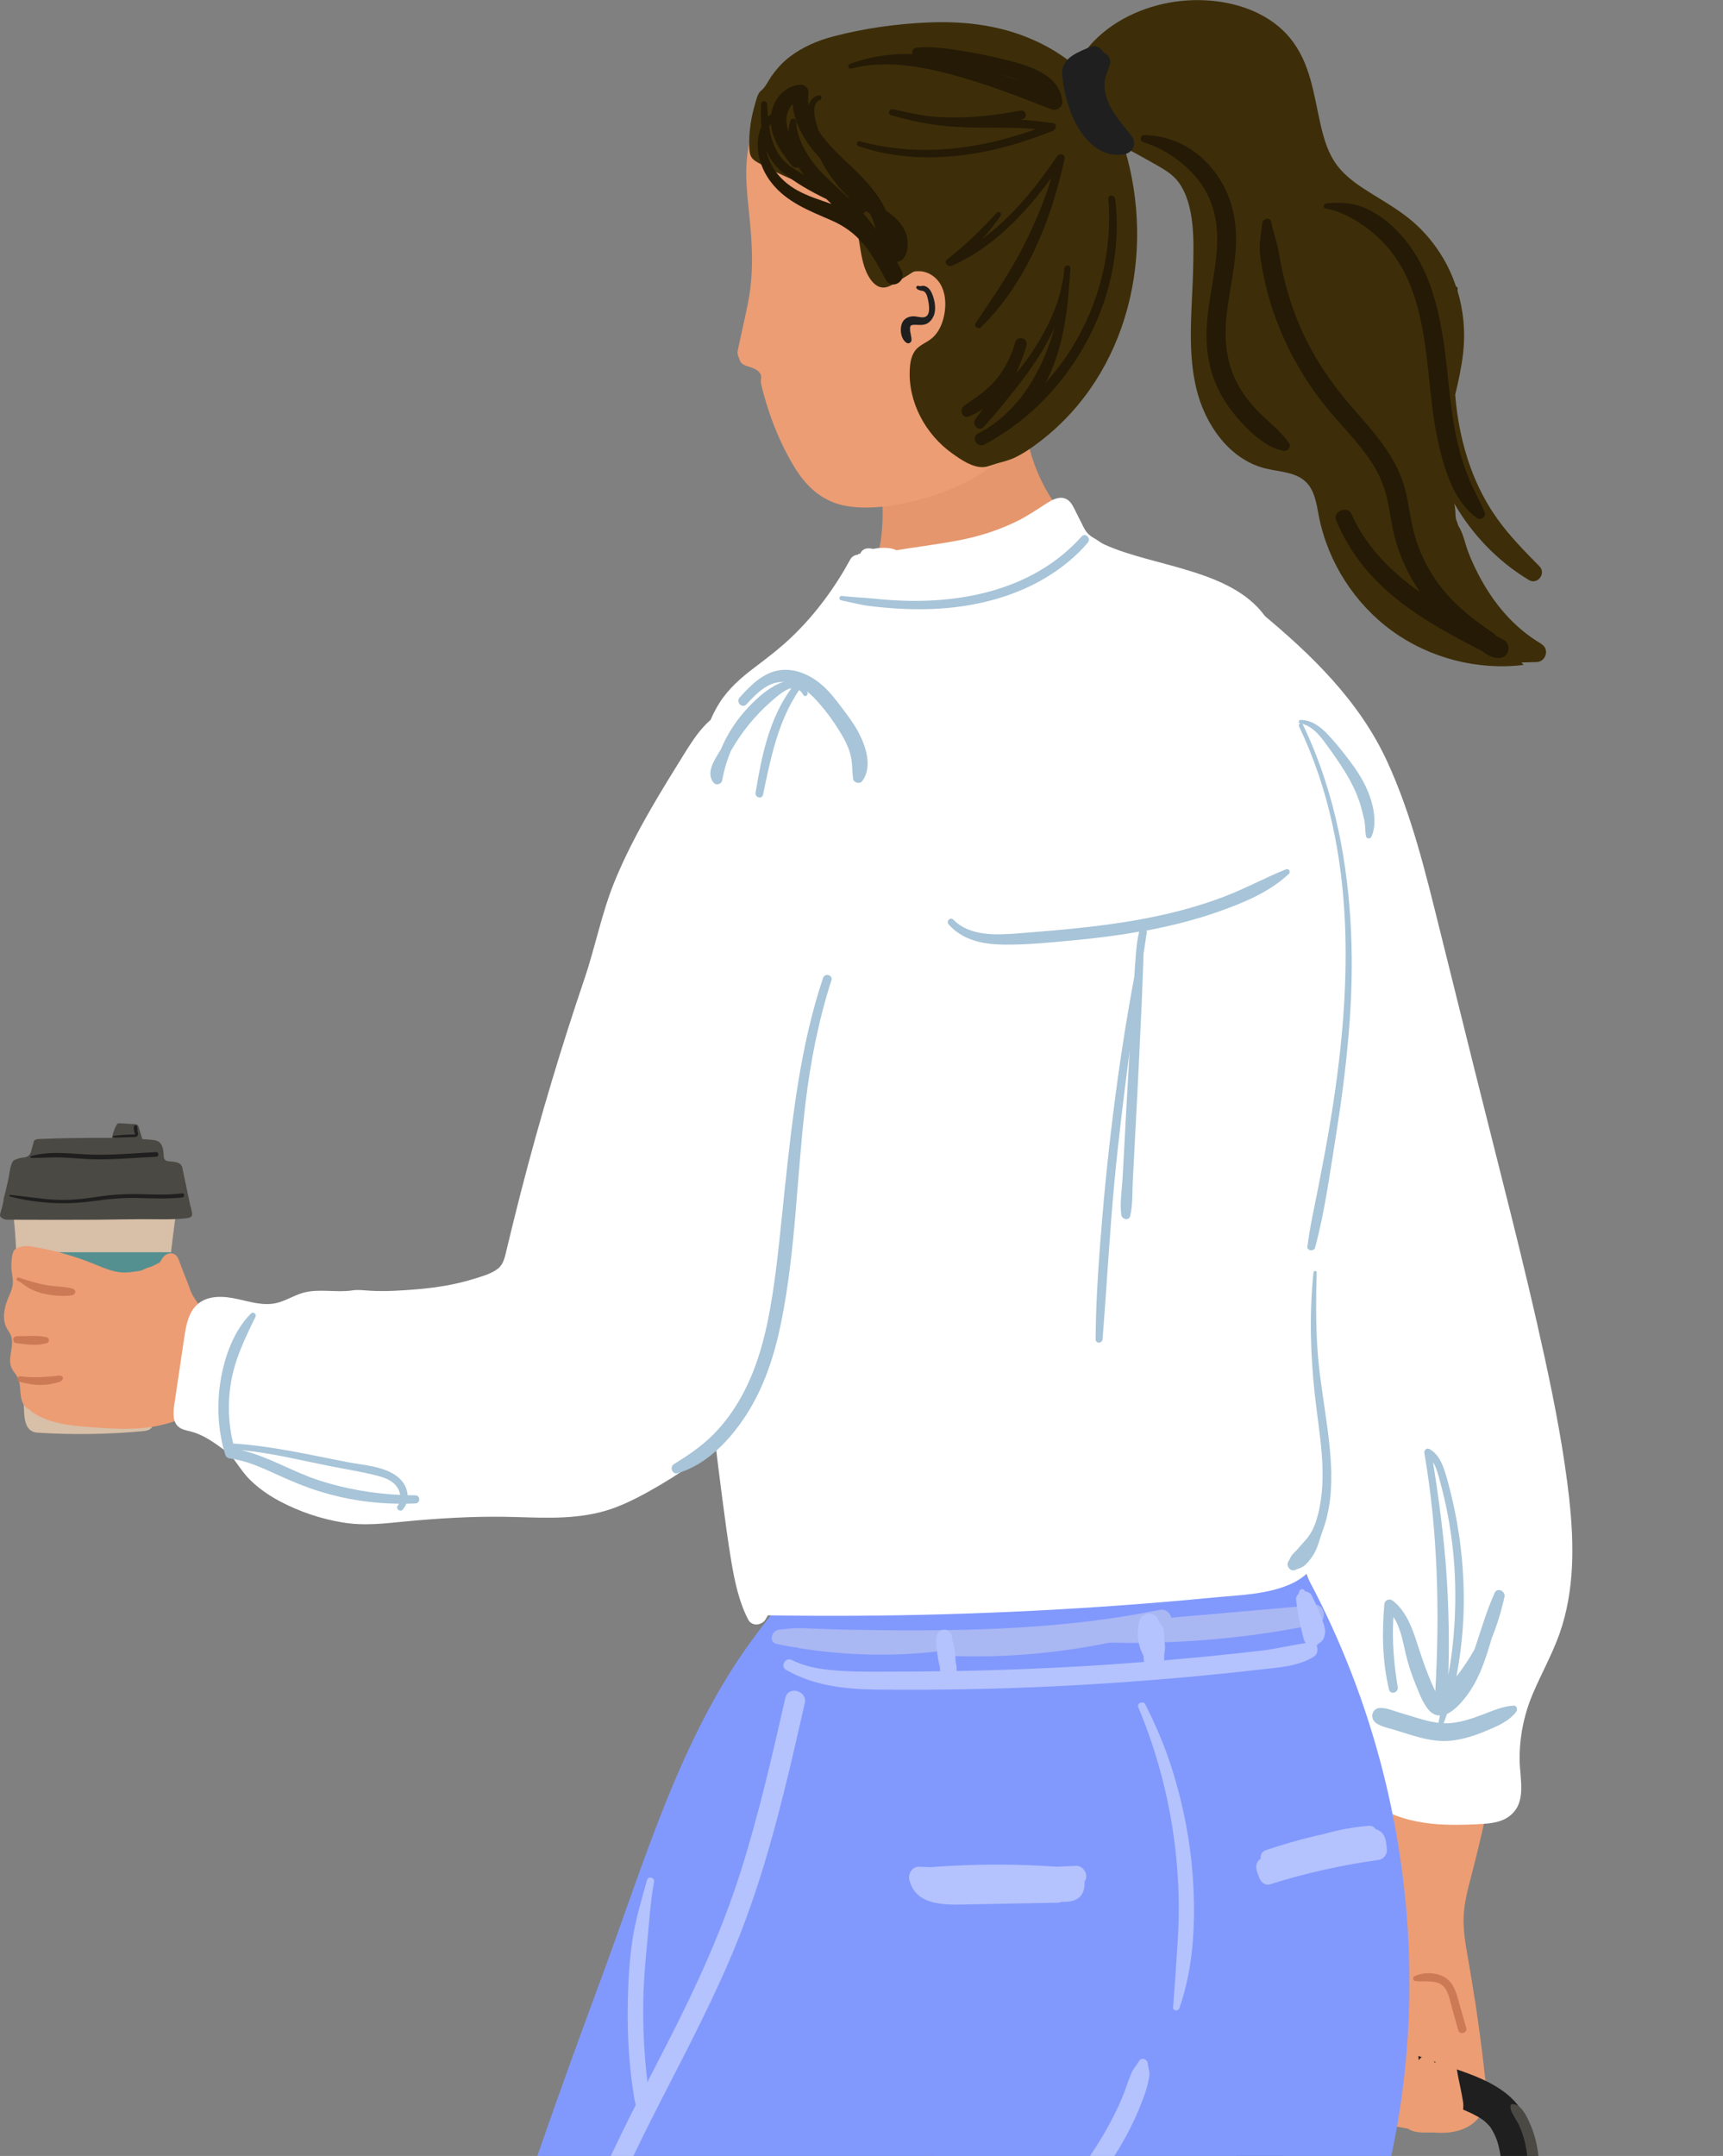 <svg width="422" height="528" viewBox="0 0 422 528" fill="none" xmlns="http://www.w3.org/2000/svg">
<rect x="0" y="0" width="422" height="528" fill="#808080" stroke="none"/>
<g clip-path="url(#clip0_215_154)">
<path d="M361.211 489.734C360.711 486.45 360.173 483.167 359.597 479.896C358.982 476.395 358.329 472.868 358.482 469.315C358.636 465.763 359.597 462.3 360.494 458.862C361.659 454.412 362.723 449.936 363.709 445.434C364.196 443.215 364.657 440.983 365.093 438.752C365.311 437.623 365.439 436.443 365.746 435.34C366.284 433.442 365.849 431.544 364.798 429.812C362.172 425.452 356.317 424.772 351.385 423.515C348.221 422.707 344.672 421.54 341.905 423.258C340.854 423.913 340.06 424.926 339.355 425.939C336.921 429.402 335.051 433.25 333.795 437.29C333.155 439.329 332.681 441.42 332.373 443.536C332.219 444.587 332.104 445.652 332.027 446.716C331.963 447.678 332.181 448.666 332.283 449.641C332.386 450.692 332.514 451.757 332.629 452.809C333.078 456.964 333.539 461.12 333.987 465.275C334.192 467.122 334.244 469.072 334.782 470.854C335.166 472.15 335.384 473.15 335.166 474.522C333.68 484.155 332.04 493.71 332.078 503.496C332.091 507.92 332.437 512.435 334.128 516.539C334.525 517.514 335.025 518.502 335.858 519.156C336.793 519.9 338.023 520.118 339.201 520.323C341.559 520.733 343.929 521.144 346.286 521.554C349.117 522.041 351.987 522.542 354.844 522.247C357.701 521.952 360.583 520.759 362.3 518.45C362.774 517.822 363.017 517.322 363.632 516.873C364.273 516.411 364.452 515.821 364.375 515.013C363.568 506.561 362.518 498.134 361.237 489.746L361.211 489.734Z" fill="#EC9D74"/>
<path d="M302.19 556.209C302.164 552.977 302.216 549.732 302.254 546.5C302.331 540.459 302.382 534.367 302.792 528.339C303.176 522.798 304.06 517.257 306.687 512.307C309.403 507.189 314.143 503.521 319.626 501.79C324.879 500.135 330.516 500.328 335.896 501.046C338.881 501.443 341.93 501.905 344.826 502.726C347.823 503.572 350.719 504.714 353.665 505.727C359.264 507.651 365.644 509.575 370.064 513.705C374.214 517.578 375.688 523.157 376.175 528.621C376.751 535.136 376.303 541.806 376.239 548.334C376.2 552.156 376.431 556.145 375.636 559.89C375.278 561.596 375.316 563.404 375.214 565.148C375.162 566.033 375.137 566.918 374.906 567.79C374.881 567.906 374.817 568.15 374.74 568.393C375.022 568.611 375.201 568.932 375.162 569.394C374.983 571.587 372.498 572.626 370.794 571.202C369.795 570.355 369.41 568.457 369.18 567.2C368.859 565.533 368.923 563.725 368.834 562.032C368.757 560.531 368.36 559.159 368.244 557.671C368.116 555.901 368.052 554.144 368.039 552.374C368.014 549.155 367.988 545.936 367.963 542.716C367.937 539.754 367.937 536.791 367.886 533.841C367.847 531.468 367.719 528.98 367.386 527.184C366.912 524.645 366.387 523.157 365.195 521.208C365.183 521.182 365.003 520.938 364.952 520.861C364.837 520.733 364.734 520.605 364.606 520.477C364.222 520.053 363.812 519.643 363.363 519.284C362.633 518.707 361.16 517.912 360.084 517.411C355.203 515.09 349.476 513.512 343.903 512.538C342.468 512.281 341.021 512.037 339.586 511.781C338.92 511.653 338.241 511.537 337.574 511.435C337.19 511.37 336.806 511.319 336.421 511.255C336.229 511.229 336.037 511.204 335.845 511.165C336.216 511.217 336.242 511.217 335.909 511.165C333.436 510.845 330.938 510.678 328.44 510.768C327.876 510.793 327.313 510.819 326.762 510.87C326.685 510.87 326.39 510.909 326.211 510.922C326.121 510.922 326.032 510.947 326.019 510.947C324.712 511.178 323.418 511.473 322.175 511.922C322.06 511.96 321.945 512.012 321.842 512.05C321.74 512.089 321.586 512.153 321.522 512.191C320.984 512.486 320.433 512.756 319.921 513.089C319.729 513.217 319.549 513.346 319.357 513.474C318.845 514.013 318.319 514.461 317.845 514.974C317.845 514.974 317.794 515.026 317.756 515.064C317.653 515.205 317.487 515.411 317.448 515.475C317.153 515.911 316.884 516.347 316.628 516.809C316.539 516.975 316.154 517.796 316.077 517.912C315.911 518.348 315.744 518.771 315.603 519.207C315.257 520.297 314.988 521.426 314.783 522.554C314.732 522.824 314.642 523.401 314.617 523.555C314.553 524.119 314.489 524.683 314.45 525.248C313.951 531.571 314.399 537.958 314.373 544.294C314.361 547.847 314.373 551.399 314.309 554.952C314.271 556.824 314.258 558.71 314.181 560.595C314.079 563.16 313.144 565.02 312.003 567.226C310.517 570.086 305.79 570.163 304.329 567.226C303.356 565.277 302.357 563.455 302.228 561.224C302.139 559.556 302.203 557.876 302.203 556.209H302.19Z" fill="#1F1F1F"/>
<path d="M377.225 541.331C377.225 539.869 377.199 538.407 377.199 536.945C377.174 533.815 377.148 530.673 376.751 527.556C376.418 524.991 375.79 522.49 374.74 520.118C373.984 518.399 372.639 515.321 370.422 515.282C370.153 515.282 369.974 515.5 369.948 515.757C369.858 516.783 370.499 517.732 370.999 518.578C371.562 519.54 372.1 520.502 372.51 521.554C373.471 523.991 373.958 526.594 374.201 529.198C374.458 531.956 374.458 534.726 374.483 537.483C374.483 538.856 374.509 540.215 374.522 541.588C374.522 542.78 374.342 544.076 375.29 544.948C375.636 545.269 376.174 545.281 376.533 544.948C377.52 544.012 377.263 542.575 377.251 541.318L377.225 541.331Z" fill="#4B4943"/>
<path d="M359.11 496.621C358.534 494.62 357.97 492.607 357.393 490.606C356.894 488.861 356.484 487.002 355.344 485.552C353.358 483.026 349.156 482.641 346.401 484.013C345.953 484.231 346.03 485.039 346.542 485.129C349.117 485.54 352.423 484.462 354.075 487.156C354.908 488.515 355.203 490.208 355.625 491.722C356.125 493.543 356.637 495.351 357.137 497.173C357.496 498.442 359.482 497.904 359.123 496.621H359.11Z" fill="#CB7A55"/>
<path d="M358.098 513.358C357.829 511.948 357.547 510.537 357.239 509.126C356.945 507.792 356.829 506.189 356.215 504.958C355.523 503.56 353.716 502.906 352.397 503.906C351.961 504.239 351.667 504.701 351.462 505.227C351.193 504.804 350.911 504.38 350.552 503.996C349.642 503.008 348.003 503.483 347.503 504.599C347.439 504.085 347.388 503.56 347.324 503.047C347.208 501.969 346.657 501.02 345.556 500.725C344.62 500.469 343.25 500.866 342.827 501.828C341.764 504.278 341.213 506.83 341.29 509.511C341.366 512.166 341.956 514.795 342.558 517.373C342.827 518.54 343.211 519.694 344.018 520.605C344.941 521.644 346.209 522.067 347.554 522.195C348.682 522.311 349.847 522.234 350.988 522.234C352.422 522.234 353.755 522.182 355.164 521.887C355.741 521.772 356.138 521.4 356.394 520.951C356.855 520.682 357.227 520.259 357.316 519.746C357.38 519.399 357.393 519.066 357.419 518.72C357.739 518.643 358.008 518.425 358.085 518.027C358.239 517.283 358.392 516.565 358.405 515.795C358.418 514.962 358.239 514.166 358.085 513.346L358.098 513.358Z" fill="#EC9D74"/>
<path d="M267.856 133.066C255.621 124.306 249.19 108.761 251.086 93.909C251.381 91.588 248.345 91.011 246.935 92.191C239.21 98.642 231.203 105.311 221.505 108.518C219.968 109.031 218.341 109.249 216.829 109.8C216.483 109.928 216.137 110.082 215.83 110.313C215.356 110.672 215.048 111.147 214.907 111.724C214.536 113.276 215.176 115.084 215.433 116.598C215.83 118.971 216.073 121.356 216.15 123.754C216.214 125.717 216.176 127.692 216.022 129.654C215.791 132.668 215.279 135.708 213.895 138.388C211.487 143.057 206.785 146.02 202.314 148.764C201.366 149.342 206.157 152.689 206.58 152.881C208.925 153.997 211.487 154.228 214.023 154.421C220.519 154.934 227.091 155.126 233.573 154.331C246.871 152.702 258.581 145.815 268.368 136.939C269.65 135.772 269.099 133.912 267.869 133.04L267.856 133.066Z" fill="#E5966D"/>
<path d="M242.977 10.414C239.518 9.478 236.008 8.311 232.484 7.824C228.654 7.298 224.849 7.093 220.98 7.336C213.306 7.824 205.786 9.85 198.701 12.787C197.318 13.364 195.985 14.031 194.896 15.109C193.628 16.366 192.859 18.02 191.681 19.341C187.645 23.881 184.827 29.127 183.52 35.091C181.957 42.158 183.251 49.007 183.84 56.074C184.302 61.589 184.391 67.168 183.482 72.644C183.238 74.132 182.918 75.594 182.598 77.069C182.213 78.814 181.842 80.545 181.458 82.289C181.265 83.161 181.073 84.034 180.894 84.893C180.753 85.534 180.535 86.214 180.702 86.868C180.779 87.176 180.932 87.471 181.035 87.779C181.176 88.138 181.253 88.535 181.522 88.83C182.137 89.51 183.213 89.728 184.033 90.01C184.122 90.036 184.199 90.074 184.289 90.1C185.391 90.51 186.672 91.383 186.403 92.704C186.262 93.383 186.403 93.96 186.556 94.64C186.761 95.487 186.979 96.333 187.223 97.167C187.568 98.398 187.94 99.604 188.337 100.809C189.951 105.619 192.04 110.288 194.704 114.61C197.459 119.073 201.174 122.562 206.414 123.742C216.535 126.025 233.407 120.984 241.311 115.264C256.569 104.195 261.041 87.638 266.87 69.694C270.034 59.947 271.943 49.096 270.175 38.887C269.253 33.578 266.972 28.601 263.885 24.202C260.233 18.995 256.147 14.903 250.087 12.543C248.024 11.735 245.872 11.171 243.72 10.607C243.476 10.543 243.233 10.479 242.99 10.414H242.977Z" fill="#EC9D74"/>
<path d="M276.094 38.708C275.504 36.476 274.813 34.257 274.005 32.09C272.289 27.447 269.88 23.022 266.575 19.315C262.104 14.288 256.159 10.761 249.869 8.491C242.797 5.951 235.149 5.194 227.68 5.489C219.789 5.797 211.615 6.926 203.98 8.952C200.252 9.94 196.613 11.505 193.513 13.839C191.668 15.224 190.131 16.956 188.824 18.854C188.107 19.892 187.594 21.098 186.672 21.97C186.454 22.175 186.223 22.342 186.044 22.573C185.467 23.33 185.224 24.471 184.955 25.369C184.302 27.511 183.866 29.704 183.648 31.936C183.52 33.334 183.469 34.745 183.52 36.155C183.546 37.015 183.635 37.913 184.122 38.618C184.507 39.169 185.096 39.516 185.685 39.849C189.529 42.042 193.564 43.889 197.753 45.351C198.637 45.659 199.573 45.903 200.367 46.416C200.918 46.775 201.392 47.224 201.955 47.557C203.672 48.571 205.466 49.238 206.913 50.674C207.131 50.892 207.349 51.123 207.554 51.367C211.41 56.01 209.732 63.41 213.178 68.373C213.87 69.374 214.869 70.297 216.086 70.413C217.214 70.515 218.277 69.9 219.25 69.31C220.263 68.694 221.275 68.078 222.287 67.463C222.774 67.168 223.26 66.796 223.786 66.552C224.106 66.411 224.516 66.437 224.862 66.424C226.681 66.334 228.449 67.258 229.628 68.617C229.858 68.874 230.063 69.156 230.242 69.451C231.524 71.528 231.729 74.132 231.357 76.543C230.986 79.006 229.986 81.494 228.013 83.02C226.86 83.918 225.413 84.444 224.426 85.521C223.286 86.765 222.94 88.548 222.838 90.228C222.312 98.36 226.655 106.363 233.202 111.031C235.239 112.494 238.147 114.558 240.889 114.392C241.952 114.328 242.951 113.84 243.963 113.558C245.526 113.109 247.051 112.776 248.537 112.07C250.023 111.365 251.419 110.493 252.765 109.544C275.299 93.743 282.922 64.564 276.106 38.721L276.094 38.708Z" fill="#3D2E09"/>
<path d="M263.949 387.244C263.372 387.398 262.796 387.513 262.206 387.603C261.553 387.334 260.733 387.411 260.131 387.796C255.814 387.962 251.406 386.795 247.14 386.41C241.939 385.949 236.712 386.308 231.562 386.975C224.772 387.847 218.046 389.168 211.256 389.963C206.836 390.476 202.404 390.643 197.971 390.874C195.819 390.976 192.808 390.463 191.348 392.285C190.553 393.285 189.772 394.298 188.99 395.311C187.338 397.428 185.711 399.57 184.122 401.737C166.532 425.721 157.731 456.259 147.495 483.86C131.699 526.492 116.646 569.445 106.025 613.693C98.044 646.899 92.791 680.682 89.87 714.695C89.781 715.747 89.691 716.811 89.601 717.863C87.026 749.504 87.116 781.157 86.706 812.875C86.591 821.558 86.399 830.228 86.181 838.898C85.925 848.761 85.604 858.611 85.386 868.474C85.348 870.052 85.515 871.629 85.873 873.181C86.053 873.938 86.386 875.862 87.27 876.208C88.384 876.644 89.025 873.861 89.294 873.233C90.229 871.001 91.164 868.782 92.1 866.551C92.394 865.858 93.035 865.011 93.714 865.345C93.983 865.473 94.136 865.755 94.265 866.025C95.623 868.68 96.968 871.347 98.326 874.002C98.633 874.605 98.966 875.246 99.556 875.605C101.196 876.593 104.142 875.823 105.923 875.862C108.626 875.913 111.316 876.311 113.917 877.029C120.092 878.748 126.382 879.325 132.724 880.338C138.438 881.249 139.386 876.208 140.41 871.771C142.089 864.473 143.677 857.162 145.202 849.839C148.033 836.256 150.608 822.623 152.953 808.951C154.054 802.474 155.271 796.01 156.45 789.545C157.667 782.889 158.244 775.54 160.293 769.101C163.278 753.826 166.686 738.641 169.684 723.378C172.707 709.116 175.821 694.88 179.049 680.669C180.599 673.871 183.072 666.727 183.751 659.801C184.007 657.172 185.224 654.966 185.698 652.427C185.865 651.567 185.865 650.682 186.082 649.823C186.813 646.963 188.85 644.218 190.336 641.717C193.718 636.048 197.407 630.585 200.982 625.031C216.125 601.47 229.64 576.897 241.926 551.733C253.469 528.108 266.972 503.188 271.994 477.19C275.556 458.785 274.672 439.791 271.366 421.424C270.405 416.05 269.227 410.728 267.894 405.431C267.241 402.853 266.716 400.121 265.781 397.62C265.102 395.824 263.961 394.465 263.91 392.451C265.537 391.925 267.318 391.541 266.985 389.36C266.754 387.873 265.396 386.859 263.91 387.257L263.949 387.244Z" fill="#8199FD"/>
<path d="M384.374 367.326C383.067 355.603 380.825 343.983 378.327 332.479C373.241 309.046 367.091 285.858 361.314 262.617C358.418 250.959 355.51 239.301 352.615 227.642C349.143 213.701 345.774 199.58 339.74 186.472C332.911 171.62 321.138 160.256 308.724 149.983C307.071 148.611 305.239 147.187 303.1 147.097C297.514 146.841 298.539 155.331 299.218 158.704C300.665 165.912 302.011 173.159 303.753 180.303C305.918 189.191 308.262 198.04 310.364 206.954C310.466 207.403 310.568 207.839 310.671 208.288C313.233 219.318 315.321 230.476 316.064 241.814C316.846 253.691 316.372 265.606 315.514 277.457C313.874 300.197 310.786 322.924 312.08 345.792C312.695 356.565 314.22 367.352 317.294 377.663C318.819 382.768 320.741 387.731 322.995 392.515C325.186 397.158 327.671 401.724 329.017 406.752C329.67 409.202 329.99 411.703 329.785 414.255C329.567 416.871 328.683 419.372 328.197 421.937C327.287 426.721 327.915 431.454 330.515 435.558C336.152 444.459 346.248 446.87 355.83 446.896C358.38 446.896 360.955 446.845 363.504 446.652C365.528 446.498 367.693 446.178 369.423 444.972C374.061 441.753 372.254 435.905 372.19 431.069C372.126 425.516 373.228 420.001 375.367 414.922C377.494 409.881 380.184 405.149 382.004 399.967C385.642 389.591 385.565 378.202 384.361 367.364L384.374 367.326Z" fill="white"/>
<path d="M378.391 852.968C377.763 851.121 377.135 849.262 376.52 847.402C369.09 824.816 363.12 801.794 357.227 778.772C351.398 756.032 344.902 733.459 340.201 710.45C339.816 708.552 339.432 706.641 339.06 704.73C335.614 687.094 332.873 669.331 330.977 651.49C328.606 629.135 326.095 605.267 328.312 582.822C330.336 562.275 338.164 542.639 341.879 522.349C342.02 521.618 342.148 520.874 342.276 520.143C345.082 503.791 345.85 487.117 344.659 470.585C343.467 454.04 340.303 437.636 335.243 421.771C332.719 413.844 329.708 406.046 326.249 398.454C324.52 394.657 322.675 390.899 320.702 387.206C320.049 385.987 319.511 384.794 318.05 384.384C317.422 384.204 316.705 384.243 316.052 384.192C312.08 383.909 308.173 383.884 304.201 384.179C294.849 384.846 285.523 385.885 276.17 386.693C271.353 387.103 266.549 387.526 261.732 387.937C260.656 388.026 260.015 388.745 259.81 389.54C251.868 389.091 244.719 394.452 241.221 400.993C236.891 409.099 236.571 418.628 235.7 427.517C232.202 463.223 228.385 498.814 229.025 534.726C229.96 587.273 234.086 639.075 251.15 689.121C257.479 707.679 264.973 725.802 272.468 743.925C289.11 784.184 305.751 824.444 322.393 864.704C323.046 866.281 323.866 869.167 325.955 869.565C327.197 869.795 328.581 869.629 329.849 869.718C333.962 870.026 338.1 869.988 342.212 869.59C343.583 869.462 345.107 869.205 345.902 868.077C346.452 867.307 346.517 866.32 346.555 865.371C346.734 861.651 346.926 857.945 347.106 854.225C350.014 853.866 352.217 856.752 353.422 859.419C354.626 862.087 355.83 865.217 358.585 866.191C360.583 866.897 362.774 866.217 364.772 865.499C368.821 864.037 372.805 862.408 376.712 860.612C378.006 860.022 379.095 859.586 379.352 858.034C379.569 856.713 379.198 855.315 378.775 854.071C378.647 853.699 378.519 853.327 378.391 852.968Z" fill="#8199FD"/>
<path d="M39.856 289.09C29.645 287.756 19.281 287.679 9.058 288.859C8.955 288.859 8.853 288.884 8.75 288.897C7.315 289.077 5.829 289.32 4.535 290.039C4.228 290.205 3.959 290.423 3.664 290.616C3.485 290.731 3.267 290.821 3.113 290.988C2.831 291.296 2.78 291.834 2.729 292.219C2.511 294.22 3.139 296.246 3.357 298.221C4.1 305.032 4.1 311.829 4.497 318.665C4.958 327.002 5.394 335.352 5.816 343.701C5.944 346.369 5.663 350.627 9.134 350.858C17.718 351.422 26.34 351.294 34.91 350.499C35.602 350.435 36.345 350.345 36.883 349.883C37.345 349.485 37.575 348.883 37.755 348.293C38.843 344.791 38.664 340.867 38.972 337.224C39.625 329.311 40.355 321.231 41.175 313.266C41.803 307.084 42.533 300.902 43.443 294.759C43.673 293.232 44.173 291.398 42.956 290.141C42.341 289.513 41.431 289.346 40.573 289.231C40.33 289.192 40.099 289.167 39.856 289.141V289.09Z" fill="#D8BFA8"/>
<path d="M5.47 336.865H38.997C39.651 329.054 40.368 321.077 41.175 313.227C41.393 311.047 41.636 308.854 41.893 306.673H3.984C4.177 310.662 4.279 314.651 4.51 318.653C4.843 324.719 5.15 330.798 5.47 336.865Z" fill="#559090"/>
<path d="M46.645 295.438C46.415 294.348 46.184 293.271 45.954 292.181C45.582 290.398 45.198 288.602 44.826 286.819C44.724 286.332 44.673 285.729 44.365 285.332C43.686 284.434 42.072 284.511 41.162 284.37C40.944 284.331 40.727 284.293 40.547 284.165C40.137 283.882 40.099 283.28 40.073 282.754C40.035 281.561 39.804 280.214 38.843 279.586C38.344 279.265 37.742 279.201 37.152 279.15C36.858 279.124 36.563 279.098 36.269 279.073C32.822 278.791 29.35 278.65 25.891 278.662C20.549 278.662 15.117 278.714 9.788 278.932C9.378 278.945 8.955 278.97 8.596 279.163C8.302 279.316 8.302 279.445 8.225 279.74C8.161 279.971 8.097 280.189 8.045 280.419C7.917 280.868 7.802 281.33 7.674 281.779C7.584 282.1 7.495 282.433 7.302 282.702C6.611 283.703 5.368 283.344 4.42 283.754C3.971 283.947 3.357 284.036 3.088 284.498C2.46 285.588 2.37 287.281 2.101 288.512C1.896 289.449 1.691 290.398 1.461 291.334C1.345 291.809 1.23 292.27 1.115 292.732C1.038 293.014 0.922 293.296 0.884 293.591C0.871 293.72 0.884 293.835 0.884 293.963C0.858 294.156 0.807 294.361 0.769 294.553C0.602 295.336 0.397 296.105 0.154 296.862C0.038 297.221 -0.077 297.619 0.103 297.939C0.179 298.068 0.295 298.17 0.423 298.247C0.756 298.478 1.256 298.734 1.678 298.709C2.114 298.683 2.562 298.709 2.998 298.709C9.916 298.734 16.821 298.76 23.739 298.709C27.352 298.67 30.965 298.606 34.577 298.581C34.91 298.581 35.244 298.581 35.577 298.581C38.908 298.581 42.392 298.734 45.774 298.337C46.274 298.273 46.876 298.132 47.03 297.619C47.094 297.388 47.043 297.144 47.004 296.913C46.902 296.413 46.786 295.9 46.684 295.4L46.645 295.438Z" fill="#4B4943"/>
<path d="M35.282 280.381C34.859 278.983 34.437 277.572 34.014 276.174C33.937 275.918 33.847 275.648 33.642 275.482C33.45 275.328 33.194 275.315 32.95 275.302C31.746 275.225 30.529 275.148 29.325 275.084C29.158 275.084 28.979 275.071 28.838 275.148C28.71 275.225 28.633 275.353 28.556 275.482C28.236 276.059 27.98 276.674 27.775 277.303C27.531 278.072 27.365 278.868 27.237 279.663C27.186 279.971 27.134 280.278 27.083 280.586C27.032 280.945 27.006 281.304 26.942 281.664C26.891 281.92 26.929 282.125 27.083 282.33C27.314 282.638 27.711 282.69 28.057 282.767C28.467 282.856 28.877 282.933 29.287 282.985C30.939 283.203 32.617 283.151 34.244 282.843C34.795 282.741 35.449 282.497 35.59 281.92C35.654 281.625 35.577 281.33 35.487 281.035C35.423 280.817 35.359 280.599 35.282 280.368V280.381Z" fill="#4B4943"/>
<path d="M38.267 282.151C33.168 282.395 28.018 282.895 22.906 282.779C17.833 282.664 12.619 281.728 7.623 283.113C7.366 283.19 7.418 283.587 7.687 283.587C10.313 283.6 12.939 283.369 15.566 283.485C18.115 283.6 20.652 283.882 23.201 283.921C28.21 283.998 33.258 283.523 38.267 283.292C38.959 283.254 38.959 282.125 38.267 282.164V282.151Z" fill="#1F1F1F"/>
<path d="M33.668 276.918C33.629 276.533 33.758 275.982 33.463 275.687C33.322 275.546 33.091 275.546 32.95 275.687C32.707 275.93 32.758 276.277 32.797 276.597C32.835 276.918 32.886 277.226 33.002 277.534C33.027 277.611 33.091 277.739 33.091 277.829C33.053 277.829 33.014 277.829 32.989 277.829C32.925 277.829 32.835 277.829 32.771 277.829C32.425 277.829 32.079 277.854 31.733 277.867C31.08 277.893 30.414 277.918 29.76 277.97C29.427 277.995 29.107 278.034 28.774 278.072C28.71 278.072 28.185 278.111 27.928 278.201C27.839 278.098 27.723 278.136 27.659 278.239C27.634 278.278 27.634 278.342 27.659 278.38C27.8 278.65 28.21 278.598 28.441 278.585C28.838 278.585 29.248 278.573 29.645 278.56C30.465 278.547 31.285 278.496 32.105 278.47C32.656 278.457 33.642 278.65 33.796 277.88C33.86 277.547 33.693 277.213 33.668 276.892V276.918Z" fill="#1F1F1F"/>
<path d="M44.647 292.258C41.137 292.694 37.627 292.527 34.103 292.45C30.696 292.373 27.365 292.565 23.995 293.078C20.357 293.63 16.821 294.027 13.144 293.797C9.57 293.566 6.047 292.963 2.486 292.629C2.268 292.604 2.229 292.976 2.434 293.027C9.019 294.733 16.104 295.118 22.804 294.156C26.494 293.63 30.094 293.296 33.822 293.386C37.434 293.476 41.047 293.668 44.647 293.245C45.249 293.168 45.249 292.181 44.647 292.258Z" fill="#1F1F1F"/>
<path d="M335.076 268.107C334.013 239.39 330.503 210.648 322.611 182.97C321.701 179.79 320.753 176.622 319.703 173.492C318.319 169.362 316.756 165.297 314.873 161.372C313.951 159.435 312.798 157.614 311.888 155.69C311.324 154.497 311.273 153.138 310.568 152.009C302.715 139.402 282.819 138.991 270.469 133.335C269.906 133.079 269.406 132.732 268.894 132.386C268.573 132.168 268.24 131.95 267.894 131.758C266.716 131.091 266.024 130.36 265.396 129.116C264.653 127.641 263.91 126.153 263.167 124.678C262.655 123.652 262.078 122.587 260.964 122.126C260.041 121.741 259.016 121.933 258.119 122.292C257.53 122.536 256.992 122.857 256.454 123.19C253.93 124.819 251.47 126.499 248.754 127.807C245.27 129.475 241.619 130.757 237.865 131.668C233.791 132.655 229.627 133.22 225.489 133.848C223.504 134.143 221.518 134.438 219.545 134.759C218.738 134.323 217.777 134.22 216.855 134.169C215.971 134.13 215.1 134.22 214.228 134.361C214.113 134.374 214.011 134.413 213.895 134.438C213.421 134.348 212.96 134.259 212.486 134.297C211.794 134.361 211.205 134.682 210.846 135.285C210.808 135.362 210.782 135.451 210.744 135.528C210.308 135.669 209.744 135.862 210.231 135.849C209.45 135.849 208.655 136.272 208.271 136.978C204.479 143.929 199.739 150.393 194.025 155.883C191.104 158.691 187.94 161.103 184.724 163.54C181.419 166.028 178.383 168.695 176.154 172.235C172.041 178.776 171.016 186.728 170.491 194.27C169.85 203.504 169.556 212.777 169.3 222.024C168.275 259.847 169.607 297.734 173.271 335.39C174.296 345.881 175.5 356.36 176.884 366.813C177.576 372.007 178.242 377.227 179.113 382.396C179.933 387.231 180.971 392.259 183.251 396.645C184.135 398.351 186.518 398.095 187.466 396.645C187.684 396.299 187.876 395.953 188.081 395.594C217.085 396.055 246.115 395.234 275.043 393.118C282.409 392.58 289.763 391.951 297.117 391.246C303.368 390.643 310.133 390.54 315.962 388.001C321.637 385.525 324.661 380.421 326.16 374.624C327.876 368.006 328.85 361.118 329.913 354.372C334.397 325.861 336.165 296.939 335.102 268.094L335.076 268.107Z" fill="white"/>
<path d="M65.439 326.643C65.299 325.694 65.132 324.668 64.466 323.975C63.62 323.116 62.288 323.052 61.084 322.988C60.405 322.962 59.726 322.911 59.034 322.847C56.907 322.654 54.793 322.321 52.718 321.821C52.09 321.667 51.437 321.705 50.822 321.551C49.784 321.282 49.054 320.102 48.516 319.268C48.004 318.486 47.44 317.729 47.03 316.883C46.876 316.562 46.722 316.229 46.569 315.908C46.569 315.869 46.569 315.844 46.569 315.805C46.069 314.395 45.505 313.022 44.955 311.624C44.698 310.957 44.429 310.277 44.173 309.611C43.904 308.931 43.712 308.059 43.199 307.52C42.661 306.956 41.828 306.802 41.111 307.058C40.407 307.302 39.92 307.853 39.561 308.482C39.42 308.738 39.266 308.956 39.113 309.187C38.408 309.572 37.665 309.906 36.947 310.252C36.192 310.406 35.513 310.739 34.808 311.06C34.757 311.086 34.693 311.111 34.642 311.15C34.59 311.15 34.539 311.162 34.501 311.175C32.976 311.432 31.451 311.714 29.901 311.624C27.493 311.483 25.238 310.431 22.996 309.534C18.192 307.584 13.17 306.173 8.058 305.327C7.046 305.16 5.944 305.019 4.971 305.404C4.651 305.532 4.253 305.596 3.959 305.763C3.1 306.25 3.011 307.392 2.883 308.29C2.754 309.2 2.729 310.124 2.831 311.034C2.947 312.189 3.241 313.343 3.126 314.497C2.998 315.78 2.396 316.947 1.909 318.127C0.974 320.423 0.487 323.142 1.678 325.322C1.973 325.848 2.357 326.335 2.601 326.887C3.728 329.413 1.691 332.556 2.857 335.069C3.228 335.865 3.882 336.506 4.292 337.275C4.971 338.571 4.894 340.123 5.06 341.572C5.189 342.688 5.534 343.932 6.406 344.701C6.623 344.894 6.88 344.996 7.11 345.163C7.341 345.343 7.559 345.548 7.789 345.728C8.315 346.112 8.878 346.446 9.455 346.754C11.812 347.998 14.438 348.626 17.052 348.998C18.307 349.178 19.576 349.306 20.844 349.408C26.865 349.87 33.347 350.409 39.266 349.049C40.74 348.703 42.303 348.318 43.673 347.664C44.621 347.202 45.224 346.305 46.197 345.869C47.734 345.189 49.426 344.766 51.142 344.586C52.475 344.445 53.833 344.445 55.127 344.573C57.561 344.804 59.956 345.509 62.403 345.433C62.852 345.42 63.313 345.368 63.684 345.125C64.056 344.881 64.287 344.458 64.479 344.06C67.028 338.738 66.259 332.479 65.427 326.63L65.439 326.643Z" fill="#EC9D74"/>
<path d="M211.641 223.204C211.384 218.998 210.859 214.804 210.039 210.661C209.373 207.249 208.502 203.876 207.439 200.567C207.413 200.503 207.4 200.439 207.375 200.388C206.35 197.232 204.94 194.808 203.108 192.077C201.43 189.576 200.597 186.562 199.368 183.83C197.856 180.508 196.024 176.981 192.706 175.172C189.195 173.261 183.764 172.71 179.895 173.402C174.053 174.441 170.517 179.905 167.609 184.574C164.829 189.037 162.061 193.513 159.435 198.066C156.13 203.812 153.042 209.712 150.531 215.855C147.354 223.64 145.817 231.849 143.126 239.775C140.308 248.073 137.643 256.41 135.132 264.811C132.416 273.853 129.893 282.946 127.535 292.091C126.331 296.759 125.191 301.441 124.063 306.135C123.679 307.725 123.359 309.546 122.026 310.637C120.464 311.906 118.222 312.522 116.338 313.112C111.752 314.561 106.986 315.344 102.208 315.741C98.351 316.062 94.329 316.331 90.46 316.087C88.987 315.998 87.769 315.793 86.27 316.023C82.286 316.626 78.174 315.51 74.254 316.601C71.948 317.242 69.885 318.653 67.528 319.153C64.338 319.833 61.084 318.755 57.907 318.075C54.729 317.396 51.065 317.203 48.554 319.268C46.172 321.218 45.569 324.552 45.121 327.605L42.687 344.035C42.418 345.894 42.251 348.087 43.635 349.357C44.506 350.152 45.762 350.319 46.902 350.627C49.861 351.396 52.5 353.333 54.973 355.142C55.972 355.873 56.779 356.732 57.522 357.719C58.701 359.323 59.751 360.939 61.173 362.35C62.621 363.799 64.248 365.069 65.978 366.172C66.874 366.749 67.797 367.275 68.745 367.775C73.459 370.25 78.584 371.956 83.836 372.841C89.332 373.764 94.213 373.085 99.761 372.559C107.742 371.815 115.762 371.34 123.782 371.469C131.648 371.597 139.001 372.264 146.765 370.404C150.967 369.391 154.9 367.48 158.679 365.389C162.651 363.196 166.494 360.772 170.209 358.156C172.951 356.206 176.628 354.141 178.191 351.012C178.703 349.986 178.972 348.857 179.292 347.754C179.818 345.997 180.535 344.342 181.278 342.662C183.225 338.225 185.096 333.761 186.902 329.272C187.351 328.144 187.799 327.028 188.247 325.899C192.565 314.933 196.459 303.801 199.918 292.54C206.772 270.249 213.101 246.752 211.666 223.217L211.641 223.204Z" fill="white"/>
<path d="M192.347 415.82C189.08 430.171 185.8 444.549 181.329 458.593C176.871 472.599 170.824 485.873 164.175 498.955C157.718 511.653 150.967 524.209 145.445 537.355C139.642 551.181 135.683 565.623 132.122 580.167C124.87 609.769 117.914 639.575 112.713 669.6C107.46 699.843 101.836 729.996 97.339 760.367C95.123 775.36 93.06 790.379 91.177 805.424C89.268 820.635 86.911 836.038 86.475 851.365C86.36 855.136 86.411 858.881 86.181 862.651C86.129 863.524 87.411 863.485 87.513 862.651C88.525 854.943 90.267 847.389 91.139 839.655C91.984 832.139 92.868 824.623 93.79 817.12C95.661 801.858 97.634 786.608 99.825 771.384C104.168 741.154 109.215 711.04 115.07 681.079C120.925 651.131 127.471 621.273 134.543 591.582C138.015 577.038 141.474 562.442 146.534 548.347C151.415 534.764 158.013 521.926 164.598 509.126C171.132 496.416 177.627 483.667 182.585 470.251C187.696 456.438 191.335 442.138 194.666 427.799C195.486 424.246 196.293 420.693 197.1 417.128C197.804 414.05 193.064 412.729 192.36 415.82H192.347Z" fill="#B4C2FE"/>
<path d="M281.128 505.381C281.039 504.291 279.553 503.714 278.95 504.791C278.335 505.881 277.516 506.663 277.029 507.869C276.503 509.177 276.055 510.511 275.568 511.832C274.671 514.269 273.595 516.616 272.404 518.912C269.983 523.555 267.139 527.941 264.051 532.161C257.3 541.382 249.703 550.027 242.413 558.825C240.158 561.557 237.903 564.276 235.636 567.008C234.573 568.291 233.509 569.573 232.446 570.856C231.831 571.6 231.229 572.267 230.857 573.164C230.499 574.036 230.204 574.909 229.781 575.755C229.205 576.909 230.511 578.718 231.767 577.743C232.946 576.845 234.368 576.204 235.392 575.127C236.533 573.934 237.532 572.549 238.582 571.279C240.568 568.868 242.567 566.469 244.552 564.058C248.601 559.159 252.649 554.272 256.697 549.373C263.654 540.959 270.751 532.481 275.965 522.837C277.439 520.105 278.72 517.27 279.822 514.359C280.347 512.974 280.859 511.563 281.167 510.114C281.32 509.421 281.487 508.677 281.513 507.972C281.551 507.061 281.18 506.279 281.115 505.394L281.128 505.381Z" fill="#B4C2FE"/>
<path d="M321.87 393.013C320.474 393.154 319.09 393.308 317.694 393.474C307.419 394.372 297.157 395.27 286.883 396.168C286.601 394.988 285.512 393.962 283.949 394.282C261.581 398.836 238.674 399.464 215.922 399.233C212.911 399.207 209.901 399.156 206.89 399.105C204.738 399.041 202.585 398.977 200.433 398.9C198.819 398.848 197.205 398.733 195.59 398.72C193.976 398.72 192.349 398.964 190.748 399.131C188.929 399.31 188.16 402.209 190.274 402.606C191.824 402.901 193.413 403.312 194.988 403.453C195.052 403.453 195.116 403.453 195.181 403.453C195.36 403.543 195.565 403.607 195.783 403.645C206.749 405.377 217.856 405.723 228.9 404.517C229.386 404.466 229.783 404.299 230.117 404.081C230.808 404.081 231.5 404.068 232.192 404.056C232.474 404.889 233.191 405.556 234.408 405.595C246.81 405.928 259.224 404.825 271.369 402.363C271.638 402.337 271.919 402.311 272.188 402.286C289.074 402.67 305.972 401.157 322.524 397.771C325.163 397.232 324.612 392.731 321.883 393.013H321.87Z" fill="#A9B7F3"/>
<path d="M265.691 460.722C266.754 459.183 265.345 456.849 263.526 456.951C261.95 457.041 260.387 457.092 258.811 457.157C248.729 456.451 238.621 456.477 228.538 457.221C228.436 457.221 228.334 457.259 228.231 457.272C227.193 457.233 226.156 457.221 225.131 457.169C223.44 457.092 222.364 458.824 222.709 460.337C224.336 467.263 232.677 466.468 238.108 466.365C245.078 466.237 252.047 466.109 259.016 465.981C259.401 465.981 259.734 465.891 260.028 465.763C260.092 465.763 260.144 465.763 260.208 465.763C261.873 465.788 263.564 465.609 264.704 464.275C265.243 463.646 265.486 462.902 265.576 462.094C265.601 461.825 265.627 461.569 265.64 461.299C265.64 461.094 265.64 460.889 265.64 460.684C265.64 460.658 265.64 460.645 265.64 460.619C265.64 460.594 265.652 460.568 265.665 460.555C265.665 460.594 265.678 460.632 265.691 460.696V460.722Z" fill="#B4C2FE"/>
<path d="M337.113 448.025C337.113 448.025 337.011 448.025 336.972 447.999C336.626 447.499 336.075 447.14 335.384 447.14C331.502 447.409 327.607 448.191 323.815 449.256C323.316 449.371 322.803 449.474 322.303 449.589C318.153 450.551 314.066 451.757 310.03 453.104C309.018 453.437 308.66 454.348 308.775 455.169C308.455 455.412 308.173 455.682 307.968 456.041C307.225 457.349 308.019 458.76 308.493 460.004C308.89 461.03 309.902 461.838 311.068 461.466C319.78 458.696 328.812 456.733 337.856 455.464C338.843 455.322 339.778 454.04 339.688 453.065C339.496 450.962 339.419 448.807 337.113 448.025Z" fill="#B4C2FE"/>
<path d="M324.571 399.672C324.571 398.659 324.148 397.607 323.828 396.658C323.136 394.606 322.227 392.669 321.253 390.733C320.958 390.155 320.266 389.771 319.587 389.719C319.562 389.668 319.549 389.604 319.523 389.54C319.306 389.078 318.537 389.091 318.319 389.54C318.204 389.771 318.127 390.04 318.063 390.309C317.653 390.681 317.371 391.207 317.435 391.759C317.653 393.58 317.922 395.401 318.306 397.21C318.473 398.043 318.665 398.864 318.883 399.685C319.101 400.531 319.267 401.647 319.767 402.391C316.231 402.904 312.746 403.789 309.185 404.212C304.995 404.713 300.806 405.149 296.604 405.572C292.774 405.957 288.943 406.29 285.113 406.624C285.113 406.559 285.125 406.508 285.125 406.444C285.125 406.123 285.125 405.803 285.125 405.482C285.138 405.379 285.177 405.29 285.177 405.187C285.177 405.085 285.177 404.995 285.189 404.892C285.189 404.815 285.189 404.79 285.202 404.751C285.241 404.495 285.266 404.251 285.305 403.994C285.343 403.635 285.343 403.289 285.305 402.93C285.266 402.481 285.177 402.071 285.087 401.66C285.087 401.262 285.087 400.852 285.1 400.454C285.1 399.967 285.1 399.416 284.984 398.954C284.856 398.479 284.613 398.082 284.293 397.748C284.19 397.582 284.049 397.428 283.896 397.287C283.87 397.197 283.857 397.12 283.844 397.03C283.575 396.017 282.512 395.145 281.436 395.196C280.347 395.247 279.309 395.927 279.027 397.03C278.31 399.852 278.669 402.955 280.078 405.521C280.091 405.828 280.116 406.136 280.129 406.444C280.129 406.636 280.167 406.816 280.219 407.008C277.118 407.252 274.005 407.496 270.905 407.701C258.696 408.496 246.474 409.009 234.239 409.227C234.368 408.676 234.291 408.15 234.175 407.586C234.124 407.303 234.073 407.034 234.022 406.752C234.022 406.547 234.022 406.354 234.022 406.149C233.983 405.2 233.868 404.264 233.676 403.327C233.586 402.891 233.484 402.455 233.355 402.019C233.33 401.917 233.291 401.814 233.253 401.724C233.227 401.506 233.189 401.275 233.163 401.057C233.138 400.839 233.125 400.672 233.086 400.506C232.805 399.736 232.164 399.056 231.242 399.108C230.127 399.159 229.422 399.954 229.333 401.019C229.179 402.737 229.499 404.559 229.755 406.252C229.858 406.906 229.999 407.547 230.178 408.188C230.204 408.573 230.242 408.932 230.268 409.291C226.835 409.343 223.401 409.381 219.955 409.381C215.548 409.381 211.128 409.484 206.721 409.227C202.288 408.971 198.009 408.573 193.974 406.547C192.373 405.739 190.976 408.073 192.552 408.971C199.444 412.921 207.169 413.703 214.971 413.78C223.67 413.87 232.369 413.806 241.068 413.601C258.67 413.178 276.26 412.087 293.786 410.433C298.718 409.958 303.65 409.458 308.57 408.881C312.977 408.368 318.05 408.137 321.855 405.662C322.713 405.11 322.893 403.84 322.457 403.007C322.662 402.866 322.816 402.686 322.957 402.481C323.994 402.019 324.533 400.878 324.533 399.672H324.571Z" fill="#B4C2FE"/>
<path d="M292.3 462.377C291.851 452.373 289.968 442.356 286.919 432.813C285.215 427.465 282.999 422.373 280.488 417.371C280.027 416.448 278.374 417.102 278.784 418.09C286.291 436.007 289.661 455.656 288.469 475.048C288.136 480.576 287.726 486.078 287.316 491.606C287.252 492.53 288.572 492.607 288.854 491.811C292.146 482.346 292.748 472.342 292.313 462.389L292.3 462.377Z" fill="#B4C2FE"/>
<path d="M158.013 504.381C157.616 499.571 157.462 494.748 157.552 489.926C157.641 485.091 158.064 480.307 158.538 475.497C159.012 470.649 159.294 465.711 160.191 460.927C160.396 459.811 158.782 459.324 158.461 460.453C157.129 465.288 155.669 470.021 154.913 475.01C154.182 479.832 153.888 484.757 153.773 489.644C153.657 494.569 153.773 499.494 154.182 504.393C154.387 506.869 154.644 509.344 155.028 511.794C155.207 512.922 155.323 514.102 155.63 515.205C156.002 516.514 156.629 517.719 157.103 518.976C157.462 519.925 158.961 519.848 158.948 518.72C158.948 517.488 159.051 516.244 159.051 515.013C159.051 513.769 158.833 512.525 158.705 511.294C158.461 508.998 158.205 506.689 158.013 504.381Z" fill="#B4C2FE"/>
<path d="M327.787 203.26C325.891 194.321 323.021 185.612 319.062 177.378C318.768 176.776 317.871 177.301 318.166 177.904C332.796 208.532 331.092 243.636 325.57 276.264C324.738 281.163 323.79 286.05 322.842 290.924C321.906 295.695 320.817 300.453 320.215 305.276C320.074 306.366 321.83 306.545 322.099 305.532C324.417 296.926 325.622 287.91 327.044 279.124C328.44 270.415 329.619 261.656 330.349 252.857C331.733 236.286 331.246 219.549 327.8 203.248L327.787 203.26Z" fill="#A7C4D8"/>
<path d="M326.07 360.926C325.852 350.46 323.239 340.161 322.624 329.708C322.278 323.693 322.291 317.665 322.483 311.637C322.496 311.124 321.753 311.15 321.701 311.637C320.676 321.551 320.933 331.607 322.022 341.508C323.085 351.191 325.263 361.272 322.803 370.93C322.188 373.328 321.381 375.368 319.716 377.214C318.998 378.022 318.306 378.856 317.576 379.638C317.205 380.036 316.782 380.395 316.449 380.818C316.064 381.319 315.898 381.896 315.552 382.422C314.899 383.396 316 384.961 317.153 384.499C318.14 384.102 318.985 383.922 319.78 383.153C320.561 382.396 321.253 381.485 321.804 380.549C322.829 378.818 323.226 376.791 323.93 374.919C325.609 370.455 326.147 365.646 326.044 360.9L326.07 360.926Z" fill="#A7C4D8"/>
<path d="M201.584 239.506C195.998 256.179 194.051 273.878 192.193 291.27C191.258 299.991 190.515 308.726 189.144 317.396C187.837 325.681 185.89 334.056 181.88 341.495C179.946 345.086 177.576 348.421 174.706 351.32C171.862 354.18 168.48 356.45 165.072 358.566C163.919 359.271 164.649 361.195 166.007 360.785C173.079 358.681 178.626 352.807 182.585 346.792C187.133 339.879 189.708 331.85 191.335 323.796C194.896 306.173 195.14 288.076 197.266 270.274C198.484 260.065 200.469 249.869 203.634 240.07C204.056 238.762 202.019 238.21 201.584 239.506Z" fill="#A7C4D8"/>
<path d="M210.18 179.2C209.091 177.186 207.708 175.352 206.337 173.531C205.004 171.774 203.672 169.978 202.071 168.439C199.124 165.592 194.935 163.463 190.746 164.168C186.761 164.835 183.738 167.964 181.15 170.824C180.138 171.94 181.765 173.608 182.816 172.492C185.07 170.106 187.633 167.285 191.13 167.028C194.82 166.746 197.843 169.157 200.175 171.735C202.596 174.416 204.825 177.571 206.593 180.713C207.439 182.226 208.105 183.804 208.451 185.51C208.809 187.28 208.694 189.024 208.95 190.781C209.091 191.692 210.539 192.077 211.115 191.358C213.831 187.883 212.038 182.65 210.18 179.212V179.2Z" fill="#A7C4D8"/>
<path d="M370.691 417.718C368.014 417.859 365.644 418.962 363.158 419.898C360.532 420.886 357.777 421.822 354.972 422.014C354.498 422.053 354.024 422.04 353.563 422.027C353.87 421.27 354.152 420.514 354.408 419.744C356.394 418.834 358.239 416.628 359.417 415.024C361.762 411.869 363.197 408.124 364.388 404.405C364.721 403.353 365.029 402.301 365.336 401.237C366.668 397.979 367.706 394.58 368.475 391.066C368.769 389.707 366.745 388.655 366.092 390.066C366.041 390.168 366.002 390.271 365.964 390.374C364.106 394.516 362.851 398.826 361.416 403.122C361.326 403.404 361.224 403.687 361.121 403.969C359.827 406.277 358.354 408.496 356.714 410.574C356.855 409.792 356.996 409.022 357.124 408.24C357.88 403.725 358.341 399.121 358.469 394.542C358.713 385.179 357.739 375.778 355.561 366.672C354.972 364.184 354.357 361.644 353.46 359.246C352.781 357.45 351.833 355.847 350.129 354.885C349.425 354.487 348.733 355.142 348.861 355.86C352.153 374.996 352.653 394.786 351.538 414.178C351.231 413.549 350.936 412.908 350.654 412.254C349.514 409.638 348.553 406.944 347.67 404.225C346.26 399.916 344.889 394.991 341.187 392.054C340.316 391.361 339.15 391.797 339.048 392.939C338.458 399.967 338.561 406.867 340.201 413.755C340.534 415.165 342.558 414.537 342.327 413.165C341.405 407.534 340.892 401.699 341.277 395.966C343.045 398.646 343.57 401.968 344.326 405.136C344.889 407.534 345.645 409.881 346.581 412.164C347.439 414.255 348.272 416.666 349.668 418.462C350.616 419.68 351.641 420.142 352.679 420.129C352.563 420.668 352.448 421.219 352.346 421.758C352.346 421.822 352.346 421.873 352.346 421.925C350.514 421.719 348.733 421.232 346.939 420.68C345.517 420.244 344.095 419.808 342.66 419.385C341.161 418.923 339.598 418.244 338.01 418.282C335.947 418.333 335.46 420.86 337.011 421.963C338.279 422.874 340.008 423.169 341.482 423.63C343.083 424.131 344.672 424.631 346.273 425.105C349.181 425.952 352.179 426.593 355.215 426.311C358.175 426.029 360.968 425.131 363.696 424.002C366.476 422.861 369.397 421.694 371.306 419.282C371.767 418.705 371.537 417.641 370.653 417.692L370.691 417.718ZM350.962 358.066C351.859 359.464 352.256 361.247 352.691 362.798C353.435 365.505 354.075 368.249 354.6 371.02C355.664 376.65 356.266 382.358 356.407 388.078C356.548 393.695 356.266 399.339 355.561 404.918C355.343 406.675 355.049 408.406 354.728 410.138C354.972 402.083 354.831 394.016 354.306 385.974C353.691 376.599 352.435 367.339 350.975 358.079L350.962 358.066Z" fill="#A7C4D8"/>
<path d="M101.746 366.21C101.106 366.21 100.465 366.184 99.838 366.172C99.735 364.479 98.813 362.811 97.416 361.695C94.111 359.053 88.974 358.835 84.977 358.053C75.74 356.27 66.503 354.103 57.099 353.526C55.921 348.626 55.729 343.509 56.574 338.52C57.561 332.735 60.008 327.746 62.557 322.526C62.89 321.846 62.045 321.102 61.468 321.679C57.24 325.925 54.998 332.235 54.038 338.058C53.038 344.137 53.384 350.358 55.165 356.257C55.344 356.86 55.818 357.13 56.408 357.206C60.328 357.707 63.953 359.348 67.515 360.977C71.076 362.606 74.664 364.132 78.404 365.287C84.695 367.223 91.177 368.211 97.724 368.262C97.634 368.442 97.531 368.621 97.391 368.801C96.865 369.493 98.018 370.378 98.595 369.737C99.005 369.275 99.299 368.788 99.504 368.262C100.247 368.249 100.991 368.236 101.734 368.198C103.002 368.134 103.015 366.223 101.734 366.223L101.746 366.21ZM92.305 361.375C94.073 361.824 96.045 362.503 97.16 364.043C97.608 364.658 97.903 365.376 98.018 366.107C91.228 365.787 84.464 364.607 78.007 362.503C71.627 360.413 65.721 356.706 59.175 355.167C59.162 355.167 59.136 355.154 59.124 355.142C66.349 355.796 73.562 357.604 80.634 359.015C84.515 359.784 88.474 360.4 92.305 361.375Z" fill="#A7C4D8"/>
<path d="M197.805 169.721C197.587 168.875 197.164 168.247 196.613 167.785C196.639 167.759 196.652 167.721 196.677 167.695C197.087 167.144 196.523 166.438 195.947 166.412C195.05 166.374 194.205 166.528 193.398 166.797C192.578 166.823 191.758 166.99 191.015 167.31C188.094 168.529 185.429 170.953 183.277 173.223C180.42 176.237 178.114 179.764 176.525 183.599C176.397 183.804 176.256 184.022 176.128 184.227C174.821 186.408 172.861 189.37 174.809 191.717C175.372 192.41 176.717 192.051 176.871 191.166C177.307 188.678 178.024 186.241 178.998 183.919C179.087 183.766 179.177 183.599 179.267 183.445C180.561 181.239 182.008 179.135 183.635 177.173C185.173 175.313 186.851 173.582 188.657 171.979C190.028 170.76 191.553 169.388 193.282 168.657C193.474 168.618 193.654 168.593 193.833 168.567C188.401 175.942 186.518 185.215 185.057 194.129C184.865 195.296 186.62 195.834 186.877 194.629C188.734 185.766 190.541 176.57 195.729 169.003C196.114 169.26 196.447 169.632 196.716 170.17C197.023 170.786 197.958 170.35 197.792 169.721H197.805Z" fill="#A7C4D8"/>
<path d="M335.845 196.117C334.897 192.885 333.193 189.922 331.22 187.228C329.35 184.676 327.351 182.137 325.173 179.841C323.38 177.956 321.215 176.288 318.511 176.314C318.05 176.314 317.922 177.045 318.396 177.135C321.086 177.635 322.88 179.661 324.443 181.765C326.16 184.086 327.838 186.446 329.362 188.909C330.874 191.345 332.168 193.911 333.052 196.642C333.475 197.951 333.782 199.31 334.103 200.631C334.436 202.016 334.295 203.453 334.577 204.838C334.692 205.402 335.576 205.518 335.832 205.005C337.126 202.401 336.639 198.81 335.858 196.129L335.845 196.117Z" fill="#A7C4D8"/>
<path d="M264.922 131.386C253.879 143.724 237.327 147.649 221.3 147.11C218.853 147.033 216.394 146.853 213.959 146.597C211.359 146.328 208.72 146.263 206.145 145.943C205.53 145.866 205.389 146.905 206.004 147.02C208.233 147.456 210.385 148.072 212.653 148.367C214.997 148.675 217.367 148.893 219.724 149.034C224.439 149.316 229.166 149.265 233.855 148.713C241.747 147.777 249.549 145.481 256.377 141.326C260.118 139.055 263.59 136.234 266.421 132.899C267.305 131.86 265.832 130.347 264.909 131.386H264.922Z" fill="#A7C4D8"/>
<path d="M315.065 212.854C309.877 214.932 304.957 217.638 299.73 219.626C294.439 221.64 288.969 223.166 283.434 224.346C272.199 226.744 260.72 227.693 249.28 228.591C244.027 229.002 237.481 229.322 233.496 225.231C232.753 224.474 231.652 225.603 232.343 226.385C235.738 230.258 240.773 231.259 245.693 231.336C251.522 231.426 257.415 230.797 263.205 230.258C268.484 229.758 273.775 229.091 279.014 228.168C278.323 230.977 278.182 233.952 277.977 236.799C277.913 237.608 277.874 238.416 277.81 239.224C273.698 261.245 271.033 283.549 269.355 305.878C268.804 313.24 268.381 320.602 268.343 327.99C268.343 329.093 269.944 329.067 270.034 327.99C271.072 315.061 271.751 302.108 272.968 289.192C273.967 278.585 275.286 268.03 276.67 257.462C276.568 259.167 276.465 260.873 276.363 262.592C276.029 268.351 275.722 274.122 275.415 279.881C275.261 282.715 275.107 285.537 274.953 288.371C274.8 291.308 274.249 294.553 274.62 297.478C274.761 298.619 276.491 299.106 276.811 297.773C277.464 294.989 277.298 291.834 277.452 288.987C277.605 286.153 277.746 283.318 277.9 280.496C278.207 274.738 278.515 268.966 278.797 263.207C279.079 257.449 279.36 251.677 279.617 245.919C279.745 243.084 279.847 240.262 279.95 237.428C280.001 236.145 280.052 234.837 280.078 233.529C280.347 231.785 280.616 230.04 280.885 228.309C280.911 228.142 280.846 228.001 280.744 227.899C286.714 226.783 292.62 225.308 298.347 223.294C304.496 221.127 310.889 218.523 315.693 213.983C316.141 213.559 315.68 212.636 315.052 212.88L315.065 212.854Z" fill="#A7C4D8"/>
<path d="M377.545 157.704C370.691 153.689 365.644 147.572 362.031 140.569C361.134 138.825 360.314 137.042 359.61 135.208C358.841 133.22 358.418 130.757 357.291 128.962C357.227 128.872 357.201 128.782 357.15 128.692C357.073 128.449 356.996 128.218 356.919 127.974C356.817 127.666 356.702 127.384 356.586 127.089C356.509 126.589 356.471 126.076 356.458 125.473C356.433 124.755 356.33 124.049 356.202 123.344C360.609 130.95 366.861 137.491 374.471 142.057C376.559 143.314 378.75 140.428 377.059 138.709C373.42 135.015 369.731 131.27 366.707 127.038C363.965 123.19 361.775 118.932 360.173 114.494C358.085 108.723 356.907 102.759 356.407 96.705C357.214 93.306 357.97 89.895 358.354 86.432C358.931 81.289 358.457 76.12 356.983 71.234C356.996 71.054 357.009 70.862 357.022 70.682C357.047 70.413 356.855 70.246 356.625 70.195C355.818 67.796 354.78 65.449 353.473 63.243C351.436 59.793 348.823 56.625 345.748 54.047C342.84 51.597 339.573 49.674 336.357 47.686C333.167 45.711 329.875 43.62 327.569 40.606C325.391 37.772 324.328 34.321 323.521 30.884C321.766 23.33 321.048 15.442 315.885 9.234C311.491 3.937 304.804 1.193 298.116 0.333C290.365 -0.667 282.192 0.782 275.312 4.515C268.369 8.273 261.233 15.532 262.783 24.061C263.065 25.638 265.115 25.997 266.229 25.151C266.191 25.51 266.178 25.869 266.216 26.228C266.37 28.037 267.177 29.832 268.42 31.153C271.494 34.462 276.171 36.373 280.078 38.631C281.282 39.323 282.499 39.977 283.704 40.67C285.548 41.735 287.368 42.876 288.649 44.62C292.774 50.264 292.364 59.37 292.223 65.949C292.21 66.77 292.172 67.591 292.146 68.412C291.8 77.403 290.903 86.56 293.043 95.307C295.182 104.054 301.14 112.532 309.877 114.712C313.323 115.572 317.294 115.546 319.844 118.034C322.035 120.163 322.444 123.472 323.034 126.486C325.225 137.632 331.771 147.867 340.982 154.536C350.181 161.205 361.941 164.232 373.228 162.834C373.125 162.847 372.908 162.603 372.651 162.244C373.881 162.206 375.111 162.18 376.328 162.142C378.634 162.077 379.582 158.948 377.52 157.742L377.545 157.704Z" fill="#3D2E09"/>
<path d="M277.042 33.154C274.902 30.499 272.378 27.665 271.238 24.497C270.674 22.919 270.457 21.752 270.546 20.136C270.623 18.661 271.392 17.404 271.853 15.763C272.199 14.531 271.405 13.3 270.316 12.851C269.752 11.812 268.381 10.94 267.177 11.441C264.307 12.646 259.926 14.159 260.156 17.956C260.349 21.124 261.104 24.343 262.193 27.306C264.179 32.705 268.522 38.708 275.081 37.836C277.516 37.515 278.605 35.104 277.029 33.141L277.042 33.154Z" fill="#1F1F1F"/>
<path d="M228.385 72.195C228.141 71.541 227.808 70.9 227.257 70.464C226.976 70.233 226.655 70.066 226.297 70.002C225.938 69.938 225.348 70.182 225.054 70.028C224.644 69.81 224.157 70.361 224.541 70.695C224.798 70.926 225.131 71.08 225.477 71.157C225.784 71.221 226.092 71.221 226.348 71.4C226.899 71.785 227.104 72.593 227.245 73.209C227.514 74.401 228.129 77.441 226.258 77.698C225.349 77.826 224.439 77.403 223.517 77.467C222.607 77.531 221.71 77.89 221.185 78.672C220.224 80.135 220.506 82.995 222.043 83.969C222.568 84.303 223.235 83.867 223.247 83.277C223.26 82.341 222.863 81.456 222.889 80.506C222.889 80.199 222.889 79.852 223.183 79.686C223.478 79.519 223.926 79.544 224.247 79.544C225.259 79.57 226.245 79.711 227.181 79.173C227.847 78.788 228.359 78.095 228.667 77.39C229.346 75.799 228.974 73.747 228.385 72.183V72.195Z" fill="#1F1F1F"/>
<path d="M315.731 108.569C314.092 106.081 311.657 104.118 309.505 102.105C307.327 100.053 305.354 97.783 303.791 95.217C300.473 89.792 299.743 83.867 300.384 77.608C301.063 70.913 302.907 64.295 302.728 57.523C302.574 51.508 300.653 45.8 296.771 41.157C292.582 36.143 286.804 33.206 280.245 33.065C279.22 33.039 279.053 34.539 280.001 34.822C285.1 36.348 290.058 39.759 293.376 43.941C297.091 48.622 298.359 54.188 298.09 60.075C297.796 66.578 296.053 72.914 295.592 79.403C295.144 85.662 296.207 91.793 299.397 97.244C301.075 100.104 303.215 102.72 305.572 105.029C307.968 107.376 310.94 109.762 314.322 110.39C315.309 110.57 316.372 109.544 315.731 108.556V108.569Z" fill="#241A06"/>
<path d="M368.308 156.716C367.681 156.396 367.04 156.075 366.4 155.754C366.246 155.498 366.054 155.254 365.772 155.075C359.84 151.073 354.498 146.764 350.693 140.582C348.887 137.645 347.477 134.502 346.517 131.193C345.389 127.281 345.095 123.203 343.993 119.291C341.828 111.647 336.396 105.76 331.297 99.924C326.134 94.025 321.778 87.612 318.601 80.417C316.808 76.377 315.437 72.118 314.412 67.822C313.874 65.565 313.477 63.294 313.041 61.011C312.618 58.767 311.76 56.651 311.363 54.381C311.119 53.034 309.249 53.508 309.146 54.676C308.954 56.702 308.506 58.793 308.544 60.832C308.583 62.999 309.006 65.193 309.428 67.309C310.248 71.349 311.401 75.325 312.9 79.16C315.949 87.009 320.228 94.23 325.622 100.694C330.503 106.53 336.562 112.07 338.996 119.496C340.329 123.562 340.585 127.897 341.712 132.014C342.699 135.58 344.172 139.03 346.03 142.223C346.594 143.185 347.183 144.122 347.823 145.058C340.726 140.043 334.577 133.938 330.977 125.832C330.041 123.742 326.352 125.268 327.236 127.41C330.426 135.131 335.614 141.569 342.122 146.751C348.566 151.881 355.792 155.78 363.107 159.487C364.055 160.346 365.17 160.91 366.438 161.115C367.629 161.308 368.808 160.91 369.282 159.717C369.705 158.666 369.385 157.255 368.296 156.703L368.308 156.716Z" fill="#241A06"/>
<path d="M363.658 125.576C362.569 122.844 361.032 120.304 359.917 117.585C358.764 114.764 357.816 111.878 357.099 108.915C355.6 102.72 355.062 96.372 354.37 90.061C353.012 77.775 350.821 64.872 341.533 55.894C339.291 53.727 336.652 51.828 333.731 50.7C330.785 49.571 327.928 49.533 324.84 49.815C324.187 49.879 323.905 50.931 324.674 51.072C329.567 51.905 334.589 55.278 338.1 58.69C342.071 62.563 344.723 67.399 346.427 72.644C350.334 84.7 349.591 97.629 352.602 109.89C354.088 115.931 356.484 123.28 361.877 126.935C362.697 127.5 364.042 126.55 363.645 125.576H363.658Z" fill="#241A06"/>
<path d="M273.134 48.699C273.006 47.66 271.366 47.609 271.456 48.699C272.801 64.898 267.062 81.699 256.083 93.73C256.364 93.204 256.646 92.678 256.902 92.126C260.797 83.726 261.591 74.85 262.168 65.731C262.232 64.782 260.771 64.795 260.695 65.731C260.08 73.042 257.031 79.75 253.046 85.816C251.74 87.804 250.33 89.677 248.844 91.498C249.472 90.087 250.048 88.663 250.561 87.201C250.881 86.342 251.176 85.47 251.419 84.585C251.906 82.789 249.165 82.033 248.639 83.816C247.73 87.137 246.167 90.254 243.976 92.922C241.76 95.628 238.954 97.385 236.136 99.373C234.906 100.232 235.61 102.605 237.237 102.002C238.493 101.54 239.659 100.886 240.748 100.117C240.171 100.938 239.569 101.758 238.941 102.541C237.839 103.926 239.671 105.901 240.94 104.542C243.566 101.694 246 98.655 248.409 95.628C250.766 92.665 253.021 89.6 254.994 86.381C256.236 84.354 257.338 82.251 258.312 80.083C255.34 90.882 249.523 101.027 239.518 106.196C237.737 107.094 239.3 109.749 241.081 108.864C241.977 108.415 242.849 107.928 243.694 107.389C258.939 98.334 269.931 81.866 272.763 64.436C273.608 59.216 273.762 53.945 273.134 48.686V48.699Z" fill="#241A06"/>
<path d="M219.66 64.154C222.517 63.769 222.709 59.357 221.902 57.19C220.98 54.701 219.11 53.021 217.008 51.585C215.048 47.314 211.794 43.877 208.271 40.555C205.607 38.054 202.622 35.283 200.533 32.102C199.508 29.255 198.56 25.369 200.802 24.484C201.494 24.215 201.238 23.15 200.495 23.343C199.137 23.702 198.394 24.625 198.048 25.831C197.907 24.805 197.881 23.753 198.01 22.65C198.125 21.663 197.036 20.662 196.088 20.726C192.142 21.021 189.413 24.253 188.85 28.037C188.58 28.152 188.324 28.319 188.081 28.537C187.991 27.524 187.94 26.511 187.876 25.51C187.825 24.574 186.441 24.561 186.415 25.51C186.351 27.331 186.339 29.191 186.479 31C184.532 35.489 185.929 40.875 188.888 44.672C192.654 49.533 198.214 51.61 203.659 53.983C206.824 55.368 209.335 57.202 211.564 59.844C213.78 62.474 215.33 65.577 217.008 68.566C218.418 71.092 222.12 68.861 220.852 66.321C220.493 65.59 220.083 64.872 219.686 64.154H219.66ZM188.773 30.281C189.08 34.103 191.527 37.553 193.872 40.465C194.346 41.042 194.999 41.145 195.588 40.952C196.011 41.619 196.459 42.286 196.959 42.914C195.87 42.26 194.794 41.581 193.769 40.862C190.31 38.477 188.965 34.898 188.376 31.064C188.491 30.782 188.632 30.512 188.773 30.281ZM195.178 46.557C191.463 44.492 188.401 40.952 187.722 36.822C188.504 38.797 189.695 40.593 191.527 42.094C194.768 44.749 198.522 46.878 202.391 48.737C202.596 48.93 202.801 49.135 203.006 49.327C203.224 49.533 203.429 49.751 203.634 49.956C200.764 48.943 197.856 48.058 195.178 46.57V46.557ZM207.541 48.224C204.735 45.544 201.635 43.068 199.265 39.977C197.061 37.092 195.114 33.411 194.999 29.743C194.973 28.935 193.82 28.755 193.577 29.55C193.321 30.41 193.18 31.256 193.103 32.077C192.821 31.307 192.642 30.499 192.603 29.666C192.526 28.268 193.077 26.536 194.141 25.497C194.55 30.576 197.382 35.04 200.879 38.823C202.673 42.491 205.145 45.775 208.13 48.558C207.989 48.494 207.836 48.442 207.695 48.378C207.644 48.327 207.592 48.276 207.541 48.224ZM211.436 52.277C211.743 52.162 211.935 51.931 212.038 51.649C212.371 51.867 212.717 52.085 213.063 52.29C213.626 53.38 214.088 54.522 214.408 55.753C214.433 55.843 214.446 55.932 214.472 56.035C213.498 54.74 212.499 53.483 211.436 52.264V52.277Z" fill="#241A06"/>
<path d="M258.939 38.208C253.853 45.723 247.947 53.111 240.594 58.485C242.246 56.702 243.668 54.791 245.091 52.803C245.488 52.252 244.604 51.572 244.155 52.072C240.466 56.176 236.315 60.139 231.959 63.551C231.011 64.295 232.215 65.501 233.151 65.09C243.335 60.563 250.971 52.406 257.492 43.581C255.801 49.199 253.52 54.637 250.881 59.87C247.461 66.655 243.194 72.85 238.941 79.121C238.39 79.929 239.595 80.789 240.261 80.135C251.381 69.297 257.492 53.868 260.733 38.951C260.964 37.861 259.58 37.284 258.952 38.208H258.939Z" fill="#241A06"/>
<path d="M257.953 30.179C255.301 29.794 252.662 29.46 249.984 29.294C250.151 29.242 250.33 29.204 250.497 29.153C251.842 28.755 251.278 26.818 249.92 27.075C242.477 28.524 234.534 29.281 226.873 28.396C224.144 27.934 221.416 27.357 218.687 26.754C217.726 26.536 217.316 27.973 218.277 28.242C223.606 29.704 228.756 30.82 234.304 31.064C235.354 31.141 236.392 31.192 237.442 31.218C242.887 31.307 248.332 31.153 253.751 31.602C239.928 36.63 224.99 38.528 210.603 34.603C209.834 34.398 209.527 35.54 210.27 35.796C225.835 41.119 243.054 38.066 257.94 32C258.67 31.705 258.978 30.333 257.94 30.179H257.953Z" fill="#241A06"/>
<path d="M246.474 14.698C242.887 13.775 239.249 13.031 235.597 12.454C231.959 11.877 228.116 11.312 224.439 11.684C223.645 11.761 223.196 12.659 223.465 13.262C222.389 13.223 221.3 13.223 220.237 13.262C216.022 13.454 212.14 14.211 208.169 15.647C207.451 15.904 207.733 17.007 208.489 16.802C216.522 14.647 225.195 16.173 233.087 18.264C241.439 20.483 249.6 23.689 257.646 26.818C258.799 27.267 260.349 26.1 260.208 24.856C259.503 18.174 251.97 16.109 246.487 14.685L246.474 14.698ZM250.164 19.97C248.281 19.303 246.385 18.648 244.501 18.007C246.41 18.584 248.332 19.2 250.164 19.97Z" fill="#241A06"/>
<path d="M18.307 315.921C17.833 315.498 17.282 315.459 16.68 315.356C16.104 315.254 15.566 315.164 14.976 315.126C13.81 315.036 12.632 314.933 11.479 314.741C9.109 314.356 6.854 313.625 4.586 312.868C4.151 312.727 3.843 313.42 4.266 313.612C5.445 314.164 6.354 315.138 7.533 315.703C8.622 316.216 9.698 316.601 10.877 316.857C12.068 317.114 13.272 317.255 14.477 317.344C15.13 317.396 15.732 317.396 16.386 317.344C16.975 317.293 17.654 317.344 18.141 316.96C18.461 316.716 18.615 316.241 18.269 315.934L18.307 315.921Z" fill="#CB7A55"/>
<path d="M11.261 327.438C10.979 327.4 10.71 327.374 10.428 327.336C9.967 327.194 9.455 327.194 8.968 327.182C8.417 327.182 7.866 327.156 7.315 327.182C6.239 327.207 5.176 327.233 4.087 327.233C3.664 327.233 3.292 327.566 3.241 327.977C3.203 328.349 3.433 328.862 3.856 328.913C5.124 329.093 6.38 329.259 7.661 329.324C8.276 329.362 8.917 329.349 9.519 329.298C10.172 329.247 10.8 329.067 11.44 328.939C11.812 328.862 12.043 328.451 11.978 328.105C11.914 327.708 11.62 327.489 11.235 327.451L11.261 327.438Z" fill="#CB7A55"/>
<path d="M15.117 337.019C14.72 336.788 14.323 336.878 13.887 336.942C13.477 336.993 13.067 337.057 12.645 337.083C11.825 337.134 10.992 337.224 10.172 337.25C8.494 337.301 6.803 337.327 5.137 337.045C4.279 336.904 3.895 338.148 4.766 338.378C6.521 338.853 8.34 339.225 10.172 339.161C11.095 339.135 11.991 339.058 12.888 338.84C13.657 338.661 14.887 338.545 15.335 337.827C15.502 337.558 15.399 337.16 15.117 337.006V337.019Z" fill="#CB7A55"/>
</g>
<defs>
<clipPath id="clip0_215_154">
<rect width="422" height="965" fill="white"/>
</clipPath>
</defs>
</svg>
